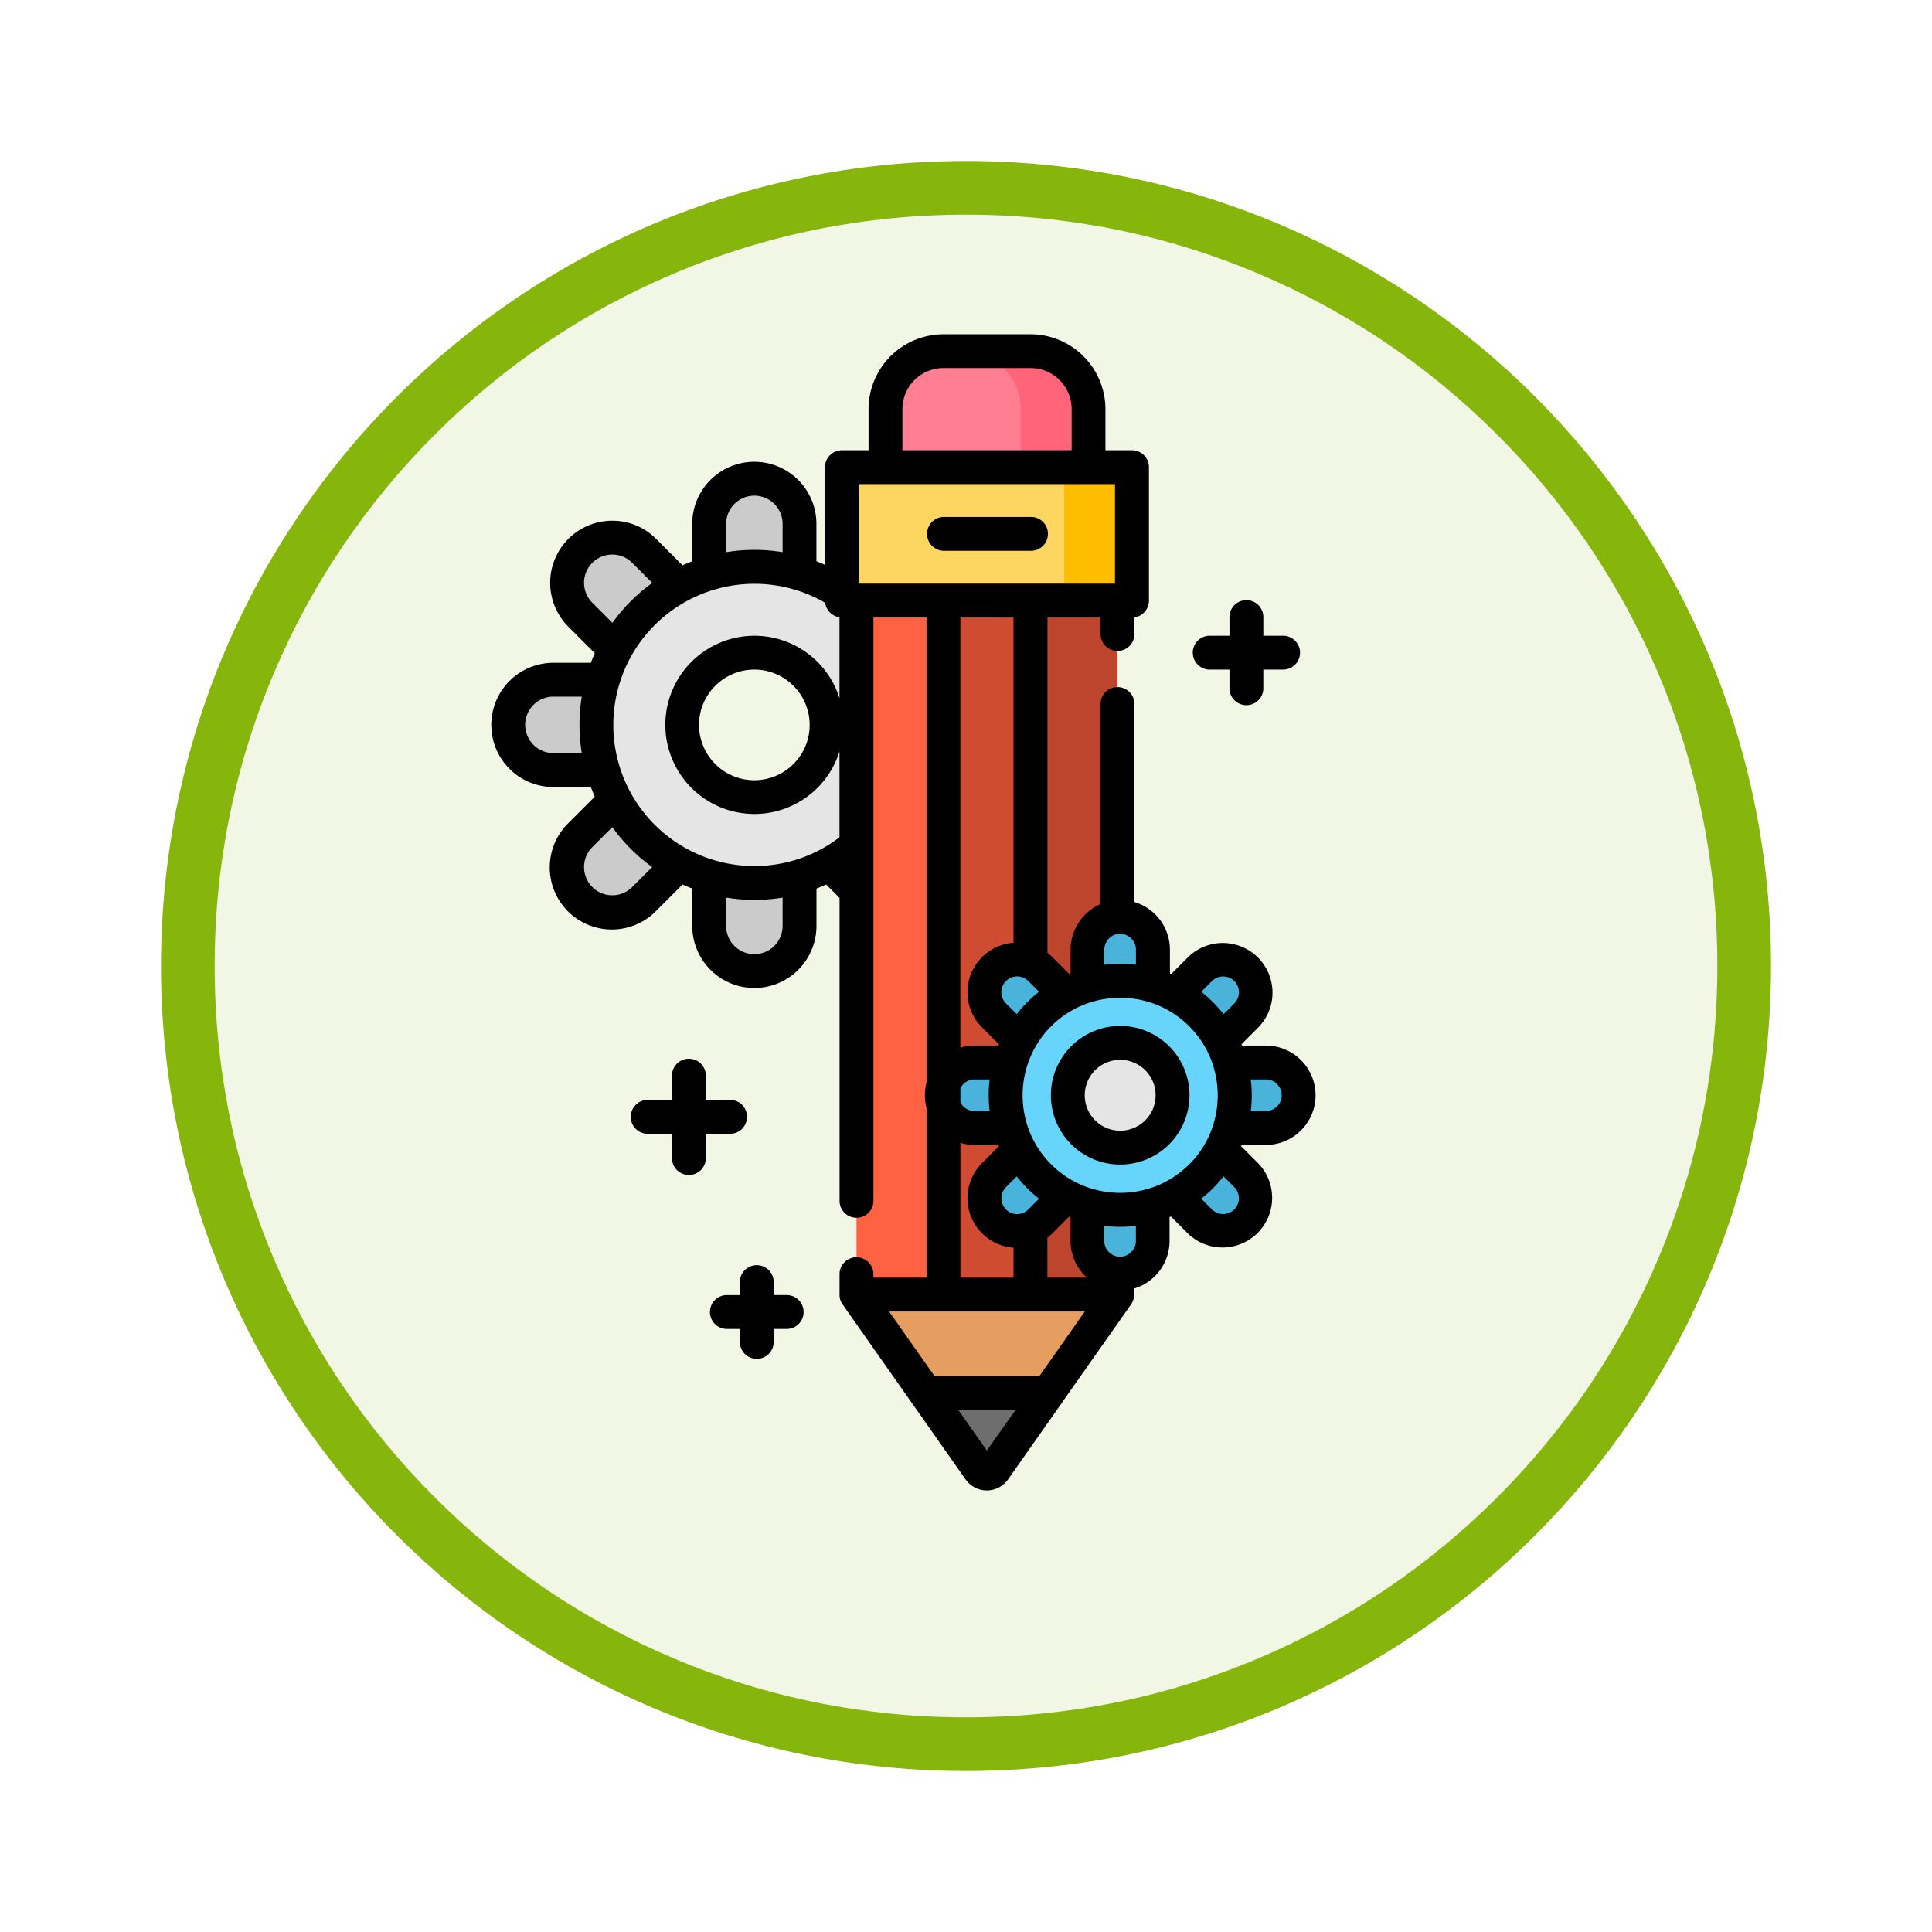 <svg xmlns="http://www.w3.org/2000/svg" xmlns:xlink="http://www.w3.org/1999/xlink" width="108" height="108" viewBox="0 0 108 108">
  <defs>
    <filter id="Trazado_904820" x="0" y="0" width="108" height="108" filterUnits="userSpaceOnUse">
      <feOffset dy="3" input="SourceAlpha"/>
      <feGaussianBlur stdDeviation="3" result="blur"/>
      <feFlood flood-opacity="0.161"/>
      <feComposite operator="in" in2="blur"/>
      <feComposite in="SourceGraphic"/>
    </filter>
  </defs>
  <g id="Grupo_1174741" data-name="Grupo 1174741" transform="translate(9 6)">
    <g id="Grupo_1173585" data-name="Grupo 1173585" transform="translate(0 0)">
      <g id="Grupo_1173428" data-name="Grupo 1173428">
        <g id="Grupo_1171958" data-name="Grupo 1171958">
          <g id="Grupo_1167341" data-name="Grupo 1167341">
            <g id="Grupo_1166792" data-name="Grupo 1166792">
              <g transform="matrix(1, 0, 0, 1, -9, -6)" filter="url(#Trazado_904820)">
                <g id="Trazado_904820-2" data-name="Trazado 904820" transform="translate(9 6)" fill="#f2f7e5">
                  <path d="M 45 88.5 C 39.127 88.5 33.43 87.35 28.068 85.082 C 22.889 82.891 18.236 79.755 14.241 75.759 C 10.245 71.764 7.109 67.111 4.918 61.932 C 2.65 56.57 1.5 50.873 1.5 45 C 1.5 39.127 2.65 33.43 4.918 28.068 C 7.109 22.889 10.245 18.236 14.241 14.241 C 18.236 10.245 22.889 7.109 28.068 4.918 C 33.43 2.65 39.127 1.5 45 1.5 C 50.873 1.5 56.57 2.65 61.932 4.918 C 67.111 7.109 71.764 10.245 75.759 14.241 C 79.755 18.236 82.891 22.889 85.082 28.068 C 87.35 33.43 88.5 39.127 88.5 45 C 88.5 50.873 87.35 56.57 85.082 61.932 C 82.891 67.111 79.755 71.764 75.759 75.759 C 71.764 79.755 67.111 82.891 61.932 85.082 C 56.57 87.35 50.873 88.5 45 88.5 Z" stroke="none"/>
                  <path d="M 45 3 C 39.329 3 33.829 4.11 28.653 6.299 C 23.652 8.415 19.16 11.443 15.302 15.302 C 11.443 19.16 8.415 23.652 6.299 28.653 C 4.11 33.829 3 39.329 3 45 C 3 50.671 4.11 56.171 6.299 61.347 C 8.415 66.348 11.443 70.84 15.302 74.699 C 19.16 78.557 23.652 81.585 28.653 83.701 C 33.829 85.89 39.329 87 45 87 C 50.671 87 56.171 85.89 61.347 83.701 C 66.348 81.585 70.84 78.557 74.698 74.699 C 78.557 70.84 81.585 66.348 83.701 61.347 C 85.89 56.171 87 50.671 87 45 C 87 39.329 85.89 33.829 83.701 28.653 C 81.585 23.652 78.557 19.16 74.698 15.302 C 70.84 11.443 66.348 8.415 61.347 6.299 C 56.171 4.11 50.671 3 45 3 M 45 7.62939453125e-06 C 69.853 7.62939453125e-06 90 20.147 90 45 C 90 69.853 69.853 90 45 90 C 20.147 90 -7.62939453125e-06 69.853 -7.62939453125e-06 45 C -7.62939453125e-06 20.147 20.147 7.62939453125e-06 45 7.62939453125e-06 Z" stroke="none" fill="#86b60c"/>
                </g>
              </g>
            </g>
          </g>
        </g>
      </g>
    </g>
    <g id="pencil_921955" transform="translate(-55.036 12.686)">
      <g id="Grupo_1205965" data-name="Grupo 1205965" transform="translate(74.447 8.079)">
        <path id="Trazado_1045243" data-name="Trazado 1045243" d="M175.049,69.936H170V66.525A2.525,2.525,0,0,1,172.525,64h0a2.525,2.525,0,0,1,2.525,2.525Z" transform="translate(-158.766 -64)" fill="#cbcbcb"/>
        <path id="Trazado_1045244" data-name="Trazado 1045244" d="M81,155.525h0A2.525,2.525,0,0,1,83.525,153h3.412v5.049H83.525A2.525,2.525,0,0,1,81,155.525Z" transform="translate(-81 -141.766)" fill="#cbcbcb"/>
        <path id="Trazado_1045245" data-name="Trazado 1045245" d="M107.807,90.806h0a2.524,2.524,0,0,1,3.57,0l2.412,2.412-3.57,3.57-2.412-2.412A2.525,2.525,0,0,1,107.807,90.806Z" transform="translate(-103.777 -86.776)" fill="#cbcbcb"/>
        <path id="Trazado_1045246" data-name="Trazado 1045246" d="M172.525,240.909h0A2.525,2.525,0,0,1,170,238.385v-3.412h5.049v3.412A2.525,2.525,0,0,1,172.525,240.909Z" transform="translate(-158.766 -213.391)" fill="#cbcbcb"/>
        <path id="Trazado_1045247" data-name="Trazado 1045247" d="M107.806,208.663h0a2.524,2.524,0,0,1,0-3.57l2.412-2.412,3.57,3.57-2.412,2.412A2.525,2.525,0,0,1,107.806,208.663Z" transform="translate(-103.776 -185.175)" fill="#cbcbcb"/>
        <path id="Trazado_1045248" data-name="Trazado 1045248" d="M223.25,96.789l-3.57-3.57,2.412-2.412a2.525,2.525,0,0,1,3.57,0h0a2.525,2.525,0,0,1,0,3.57Z" transform="translate(-202.175 -86.777)" fill="#cbcbcb"/>
        <path id="Trazado_1045249" data-name="Trazado 1045249" d="M251.973,158.049V153h3.412a2.525,2.525,0,0,1,2.525,2.525h0a2.525,2.525,0,0,1-2.525,2.525Z" transform="translate(-230.391 -141.766)" fill="#cbcbcb"/>
        <path id="Trazado_1045250" data-name="Trazado 1045250" d="M219.68,206.25l3.57-3.57,2.412,2.412a2.525,2.525,0,0,1,0,3.57h0a2.525,2.525,0,0,1-3.57,0Z" transform="translate(-202.175 -185.175)" fill="#cbcbcb"/>
      </g>
      <path id="Trazado_1045251" data-name="Trazado 1045251" d="M135.086,105.59a8.836,8.836,0,1,0,0,12.5A8.838,8.838,0,0,0,135.086,105.59Zm-3.392,9.1a4.04,4.04,0,1,1,0-5.713A4.042,4.042,0,0,1,131.695,114.695Z" transform="translate(-40.633 -90.001)" fill="#e5e5e5"/>
      <path id="Trazado_1045252" data-name="Trazado 1045252" d="M249.806,425.274l-6.883,9.786a.5.5,0,0,1-.826,0l-6.879-9.786Z" transform="translate(-141.305 -371.592)" fill="#e59e5f"/>
      <path id="Trazado_1045253" data-name="Trazado 1045253" d="M272.755,468.932l-3.013,4.267a.5.5,0,0,1-.826,0l-3-4.265Z" transform="translate(-168.129 -409.74)" fill="#6e6e6e"/>
      <path id="Trazado_1045254" data-name="Trazado 1045254" d="M259.4,13.983H248.057V10.742A3.242,3.242,0,0,1,251.3,7.5h4.863a3.242,3.242,0,0,1,3.242,3.242v3.242Z" transform="translate(-152.523 -6.553)" fill="#ff7e91"/>
      <path id="Trazado_1045255" data-name="Trazado 1045255" d="M286.048,7.5h-3.787a3.242,3.242,0,0,1,3.242,3.242v3.242h3.787V10.742A3.242,3.242,0,0,0,286.048,7.5Z" transform="translate(-182.409 -6.553)" fill="#ff647a"/>
      <rect id="Rectángulo_418217" data-name="Rectángulo 418217" width="4.863" height="38.796" transform="translate(93.914 14.886)" fill="#ff6242"/>
      <rect id="Rectángulo_418218" data-name="Rectángulo 418218" width="4.863" height="38.796" transform="translate(98.776 14.886)" fill="#cf4c32"/>
      <rect id="Rectángulo_418219" data-name="Rectángulo 418219" width="4.863" height="38.796" transform="translate(103.638 14.886)" fill="#bd452e"/>
      <rect id="Rectángulo_418220" data-name="Rectángulo 418220" width="16.209" height="7.456" transform="translate(93.103 7.43)" fill="#fcd660"/>
      <rect id="Rectángulo_418221" data-name="Rectángulo 418221" width="3.787" height="7.456" transform="translate(105.524 7.43)" fill="#ffbd00"/>
      <g id="Grupo_1205966" data-name="Grupo 1205966" transform="translate(98.683 32.567)">
        <path id="Trazado_1045256" data-name="Trazado 1045256" d="M341.163,262.3H337.5v-2.473a1.83,1.83,0,0,1,1.83-1.83h0a1.83,1.83,0,0,1,1.83,1.83V262.3Z" transform="translate(-329.362 -258.001)" fill="#4ab3db"/>
        <path id="Trazado_1045257" data-name="Trazado 1045257" d="M339.335,386.219h0a1.83,1.83,0,0,1-1.83-1.83v-2.473h3.659v2.473A1.83,1.83,0,0,1,339.335,386.219Z" transform="translate(-329.363 -366.275)" fill="#4ab3db"/>
        <path id="Trazado_1045258" data-name="Trazado 1045258" d="M292.429,362.846h0a1.83,1.83,0,0,1,0-2.588l1.748-1.748,2.588,2.588-1.748,1.748A1.83,1.83,0,0,1,292.429,362.846Z" transform="translate(-289.508 -345.823)" fill="#4ab3db"/>
        <path id="Trazado_1045259" data-name="Trazado 1045259" d="M273,324.335h0a1.83,1.83,0,0,1,1.83-1.83H277.3v3.659H274.83A1.83,1.83,0,0,1,273,324.335Z" transform="translate(-273 -314.363)" fill="#4ab3db"/>
        <path id="Trazado_1045260" data-name="Trazado 1045260" d="M292.429,277.429h0a1.83,1.83,0,0,1,2.588,0l1.748,1.748-2.588,2.588-1.748-1.748A1.83,1.83,0,0,1,292.429,277.429Z" transform="translate(-289.508 -274.509)" fill="#4ab3db"/>
        <path id="Trazado_1045261" data-name="Trazado 1045261" d="M376.1,281.764l-2.588-2.588,1.748-1.748a1.83,1.83,0,0,1,2.588,0h0a1.83,1.83,0,0,1,0,2.588Z" transform="translate(-360.823 -274.508)" fill="#4ab3db"/>
        <path id="Trazado_1045262" data-name="Trazado 1045262" d="M396.916,326.163V322.5h2.473a1.83,1.83,0,0,1,1.83,1.83h0a1.83,1.83,0,0,1-1.83,1.83h-2.473Z" transform="translate(-381.274 -314.362)" fill="#4ab3db"/>
        <path id="Trazado_1045263" data-name="Trazado 1045263" d="M373.511,361.1l2.588-2.588,1.748,1.748a1.83,1.83,0,0,1,0,2.588h0a1.83,1.83,0,0,1-2.588,0Z" transform="translate(-360.824 -345.823)" fill="#4ab3db"/>
      </g>
      <path id="Trazado_1045264" data-name="Trazado 1045264" d="M312.2,288.141a6.4,6.4,0,1,0,0,9.056A6.4,6.4,0,0,0,312.2,288.141Z" transform="translate(-199.015 -250.13)" fill="#67d4fc"/>
      <circle id="Elipse_12651" data-name="Elipse 12651" cx="2.927" cy="2.927" r="2.927" transform="translate(105.727 39.612)" fill="#e5e5e5"/>
      <path id="Trazado_1045265" data-name="Trazado 1045265" d="M140.991,325.217a.947.947,0,1,0,0-1.893h-1.325V322a.947.947,0,1,0-1.893,0v1.325h-1.325a.947.947,0,1,0,0,1.893h1.325v1.325a.947.947,0,1,0,1.893,0v-1.325Z" transform="translate(-54.174 -280.525)"/>
      <path id="Trazado_1045266" data-name="Trazado 1045266" d="M174.788,414.141h-.694v-.694a.947.947,0,1,0-1.893,0v.694h-.694a.947.947,0,1,0,0,1.893h.694v.694a.947.947,0,1,0,1.893,0v-.694h.694a.947.947,0,1,0,0-1.893Z" transform="translate(-84.807 -360.431)"/>
      <path id="Trazado_1045267" data-name="Trazado 1045267" d="M385.347,121.413h1.073v1.073a.947.947,0,0,0,1.893,0v-1.073h1.073a.947.947,0,1,0,0-1.893h-1.073v-1.073a.947.947,0,0,0-1.893,0v1.073h-1.073a.947.947,0,1,0,0,1.893Z" transform="translate(-271.656 -102.668)"/>
      <path id="Trazado_1045268" data-name="Trazado 1045268" d="M267.186,82.789h4.862a.947.947,0,1,0,0-1.893h-4.862a.947.947,0,0,0,0,1.893Z" transform="translate(-168.41 -70.685)"/>
      <path id="Trazado_1045269" data-name="Trazado 1045269" d="M116.8,45.316a2.778,2.778,0,0,0,2.777-2.777,2.78,2.78,0,0,0-2.777-2.777h-1.332l-.031-.075.942-.942a2.777,2.777,0,0,0-3.927-3.927l-.942.942-.075-.031V34.4a2.781,2.781,0,0,0-1.984-2.662V20.7a.947.947,0,1,0-1.893,0V31.852a2.8,2.8,0,0,0-1.676,2.545v1.332l-.075.031-.942-.942a2.772,2.772,0,0,0-.276-.238V15.833h2.969v.892a.947.947,0,1,0,1.893,0v-.9a.946.946,0,0,0,.811-.936V7.43a.947.947,0,0,0-.947-.947h-1.485V4.188A4.193,4.193,0,0,0,103.638,0H98.776a4.193,4.193,0,0,0-4.188,4.188V6.483H93.1a.947.947,0,0,0-.947.947v5.457c-.158-.07-.318-.135-.479-.2V10.6a3.471,3.471,0,0,0-6.943,0V12.69c-.183.069-.364.145-.542.226L82.717,11.44a3.446,3.446,0,0,0-2.455-1.018h0a3.471,3.471,0,0,0-2.454,5.926l1.478,1.478c-.08.178-.153.358-.222.54H76.971a3.471,3.471,0,1,0,0,6.943h2.092c.069.182.142.362.222.54l-1.477,1.477a3.471,3.471,0,1,0,4.908,4.909l1.476-1.476c.179.08.359.156.542.226v2.087a3.471,3.471,0,0,0,6.943,0V30.984q.274-.1.542-.225l.749.749V48.472a.947.947,0,0,0,1.893,0V31.116h0V15.833h2.969V41.825a2.774,2.774,0,0,0,0,1.428v9.482H94.86v-.223a.947.947,0,0,0-1.893,0v1.17c0,.012,0,.023,0,.035s0,.031,0,.046q0,.046.012.092c0,.01,0,.021.006.031a.943.943,0,0,0,.026.094c0,.013.009.026.014.038s.02.048.031.072.011.024.017.035a.91.91,0,0,0,.055.091l.006.011,6.878,9.786a1.453,1.453,0,0,0,1.187.617h0a1.453,1.453,0,0,0,1.187-.617l2.831-4.025.175-.248,0-.007,3.872-5.505.007-.011a.913.913,0,0,0,.055-.091c.006-.012.012-.024.017-.036s.021-.047.03-.071.01-.026.014-.039a.939.939,0,0,0,.025-.092c0-.011,0-.022.007-.033.005-.03.01-.06.012-.091,0-.016,0-.031,0-.046s0-.023,0-.035v-.339a2.781,2.781,0,0,0,1.984-2.661V49.348l.075-.031.942.942a2.777,2.777,0,0,0,3.927-3.927l-.942-.942.031-.075Zm0-3.661a.885.885,0,0,1,.884.884.885.885,0,0,1-.884.884h-.845a7.2,7.2,0,0,0,0-1.767ZM112.513,46.4a5.482,5.482,0,0,1-1.234.928c-.023.011-.045.024-.068.038a5.38,5.38,0,0,1-.984.4l-.029.008a5.5,5.5,0,0,1-3.088,0l-.028-.008a5.375,5.375,0,0,1-.985-.4c-.022-.013-.044-.026-.067-.037a5.492,5.492,0,0,1-2.162-2.162c-.012-.023-.024-.046-.038-.069a5.38,5.38,0,0,1-.4-.984c0-.01,0-.019-.008-.029a5.5,5.5,0,0,1,0-3.087c0-.009.005-.019.008-.028a5.382,5.382,0,0,1,.4-.984c.014-.022.027-.045.038-.068a5.494,5.494,0,0,1,2.162-2.162c.023-.011.045-.024.068-.037a5.383,5.383,0,0,1,.984-.4l.029-.008a5.5,5.5,0,0,1,3.088,0l.028.008a5.375,5.375,0,0,1,.985.4c.022.013.044.026.067.037a5.492,5.492,0,0,1,2.162,2.162c.012.023.024.046.038.069a5.38,5.38,0,0,1,.4.984c0,.01,0,.019.008.029a5.5,5.5,0,0,1,0,3.088c0,.009-.005.019-.008.029a5.385,5.385,0,0,1-.4.984c-.014.023-.027.045-.038.069a5.476,5.476,0,0,1-.927,1.234Zm-8.992,2.523a.883.883,0,1,1-1.249-1.249l.6-.6a7.211,7.211,0,0,0,1.249,1.249Zm-2.163-5.5h-.845a.884.884,0,0,1-.79-.491v-.786a.884.884,0,0,1,.79-.491h.845a7.2,7.2,0,0,0,0,1.767ZM99.723,45.2a2.764,2.764,0,0,0,.79.115h1.332l.031.075-.942.942a2.773,2.773,0,0,0,1.758,4.729v1.673H99.723V45.2Zm7.071,7.534h-2.209V50.5a2.8,2.8,0,0,0,.276-.238l.942-.942.075.031v1.332A2.777,2.777,0,0,0,106.794,52.734Zm6.993-16.577a.883.883,0,0,1,1.249,1.249l-.6.6a7.211,7.211,0,0,0-1.249-1.249Zm-6.017-1.76a.886.886,0,0,1,.8-.88c.027,0,.055,0,.082,0a.885.885,0,0,1,.884.884v.845a7.2,7.2,0,0,0-1.767,0Zm-4.314,2.944a7.488,7.488,0,0,0-.586.663l-.6-.6a.883.883,0,1,1,1.249-1.249l.6.6A7.485,7.485,0,0,0,103.457,37.341ZM96.481,4.188a2.3,2.3,0,0,1,2.3-2.3h4.862a2.3,2.3,0,0,1,2.3,2.3V6.483H96.481Zm-.947,4.188h12.83v5.562H94.05V8.377Zm-5.1,21.03a7.889,7.889,0,1,1,.009-15.135l.006,0a7.836,7.836,0,0,1,1.715.741.946.946,0,0,0,.8.807v4.53a4.981,4.981,0,1,0,0,2.971v4.8A7.84,7.84,0,0,1,90.458,29.4Zm.862-7.569a3.072,3.072,0,0,1-.906,2.187h0a3.092,3.092,0,1,1,.906-2.187ZM86.628,10.6a1.578,1.578,0,0,1,3.156,0v1.581a9.682,9.682,0,0,0-3.156,0Zm-7.482,4.406a1.577,1.577,0,1,1,2.231-2.23L82.5,13.9a9.668,9.668,0,0,0-2.231,2.23Zm-2.175,8.406a1.578,1.578,0,1,1,0-3.156h1.586a9.869,9.869,0,0,0,0,3.156ZM81.377,30.9a1.577,1.577,0,1,1-2.23-2.231l1.117-1.117a9.665,9.665,0,0,0,2.231,2.23Zm8.406,2.175a1.578,1.578,0,0,1-3.156,0V31.49a9.831,9.831,0,0,0,1.2.122q.191.007.381.007a9.82,9.82,0,0,0,1.576-.129v1.581Zm12.908-17.239V34.016a2.773,2.773,0,0,0-1.758,4.729l.942.942-.031.075h-1.332a2.765,2.765,0,0,0-.79.115V15.833ZM99.611,60.14H102.8L101.2,62.4Zm4.522-1.894H98.28l-2.544-3.619h10.942Zm5.4-7.565a.885.885,0,0,1-.884.884c-.028,0-.055,0-.075,0a.888.888,0,0,1-.808-.881v-.845a7.2,7.2,0,0,0,1.767,0Zm5.5-3.009a.883.883,0,0,1-1.249,1.249l-.6-.6a7.212,7.212,0,0,0,1.249-1.249Z"/>
      <path id="Trazado_1045270" data-name="Trazado 1045270" d="M327.922,307.443a3.874,3.874,0,1,0,0,5.479h0a3.874,3.874,0,0,0,0-5.479Zm-1.339,4.14h0a1.981,1.981,0,1,1,.58-1.4A1.968,1.968,0,0,1,326.583,311.583Z" transform="translate(-216.528 -267.643)"/>
    </g>
  </g>
</svg>

